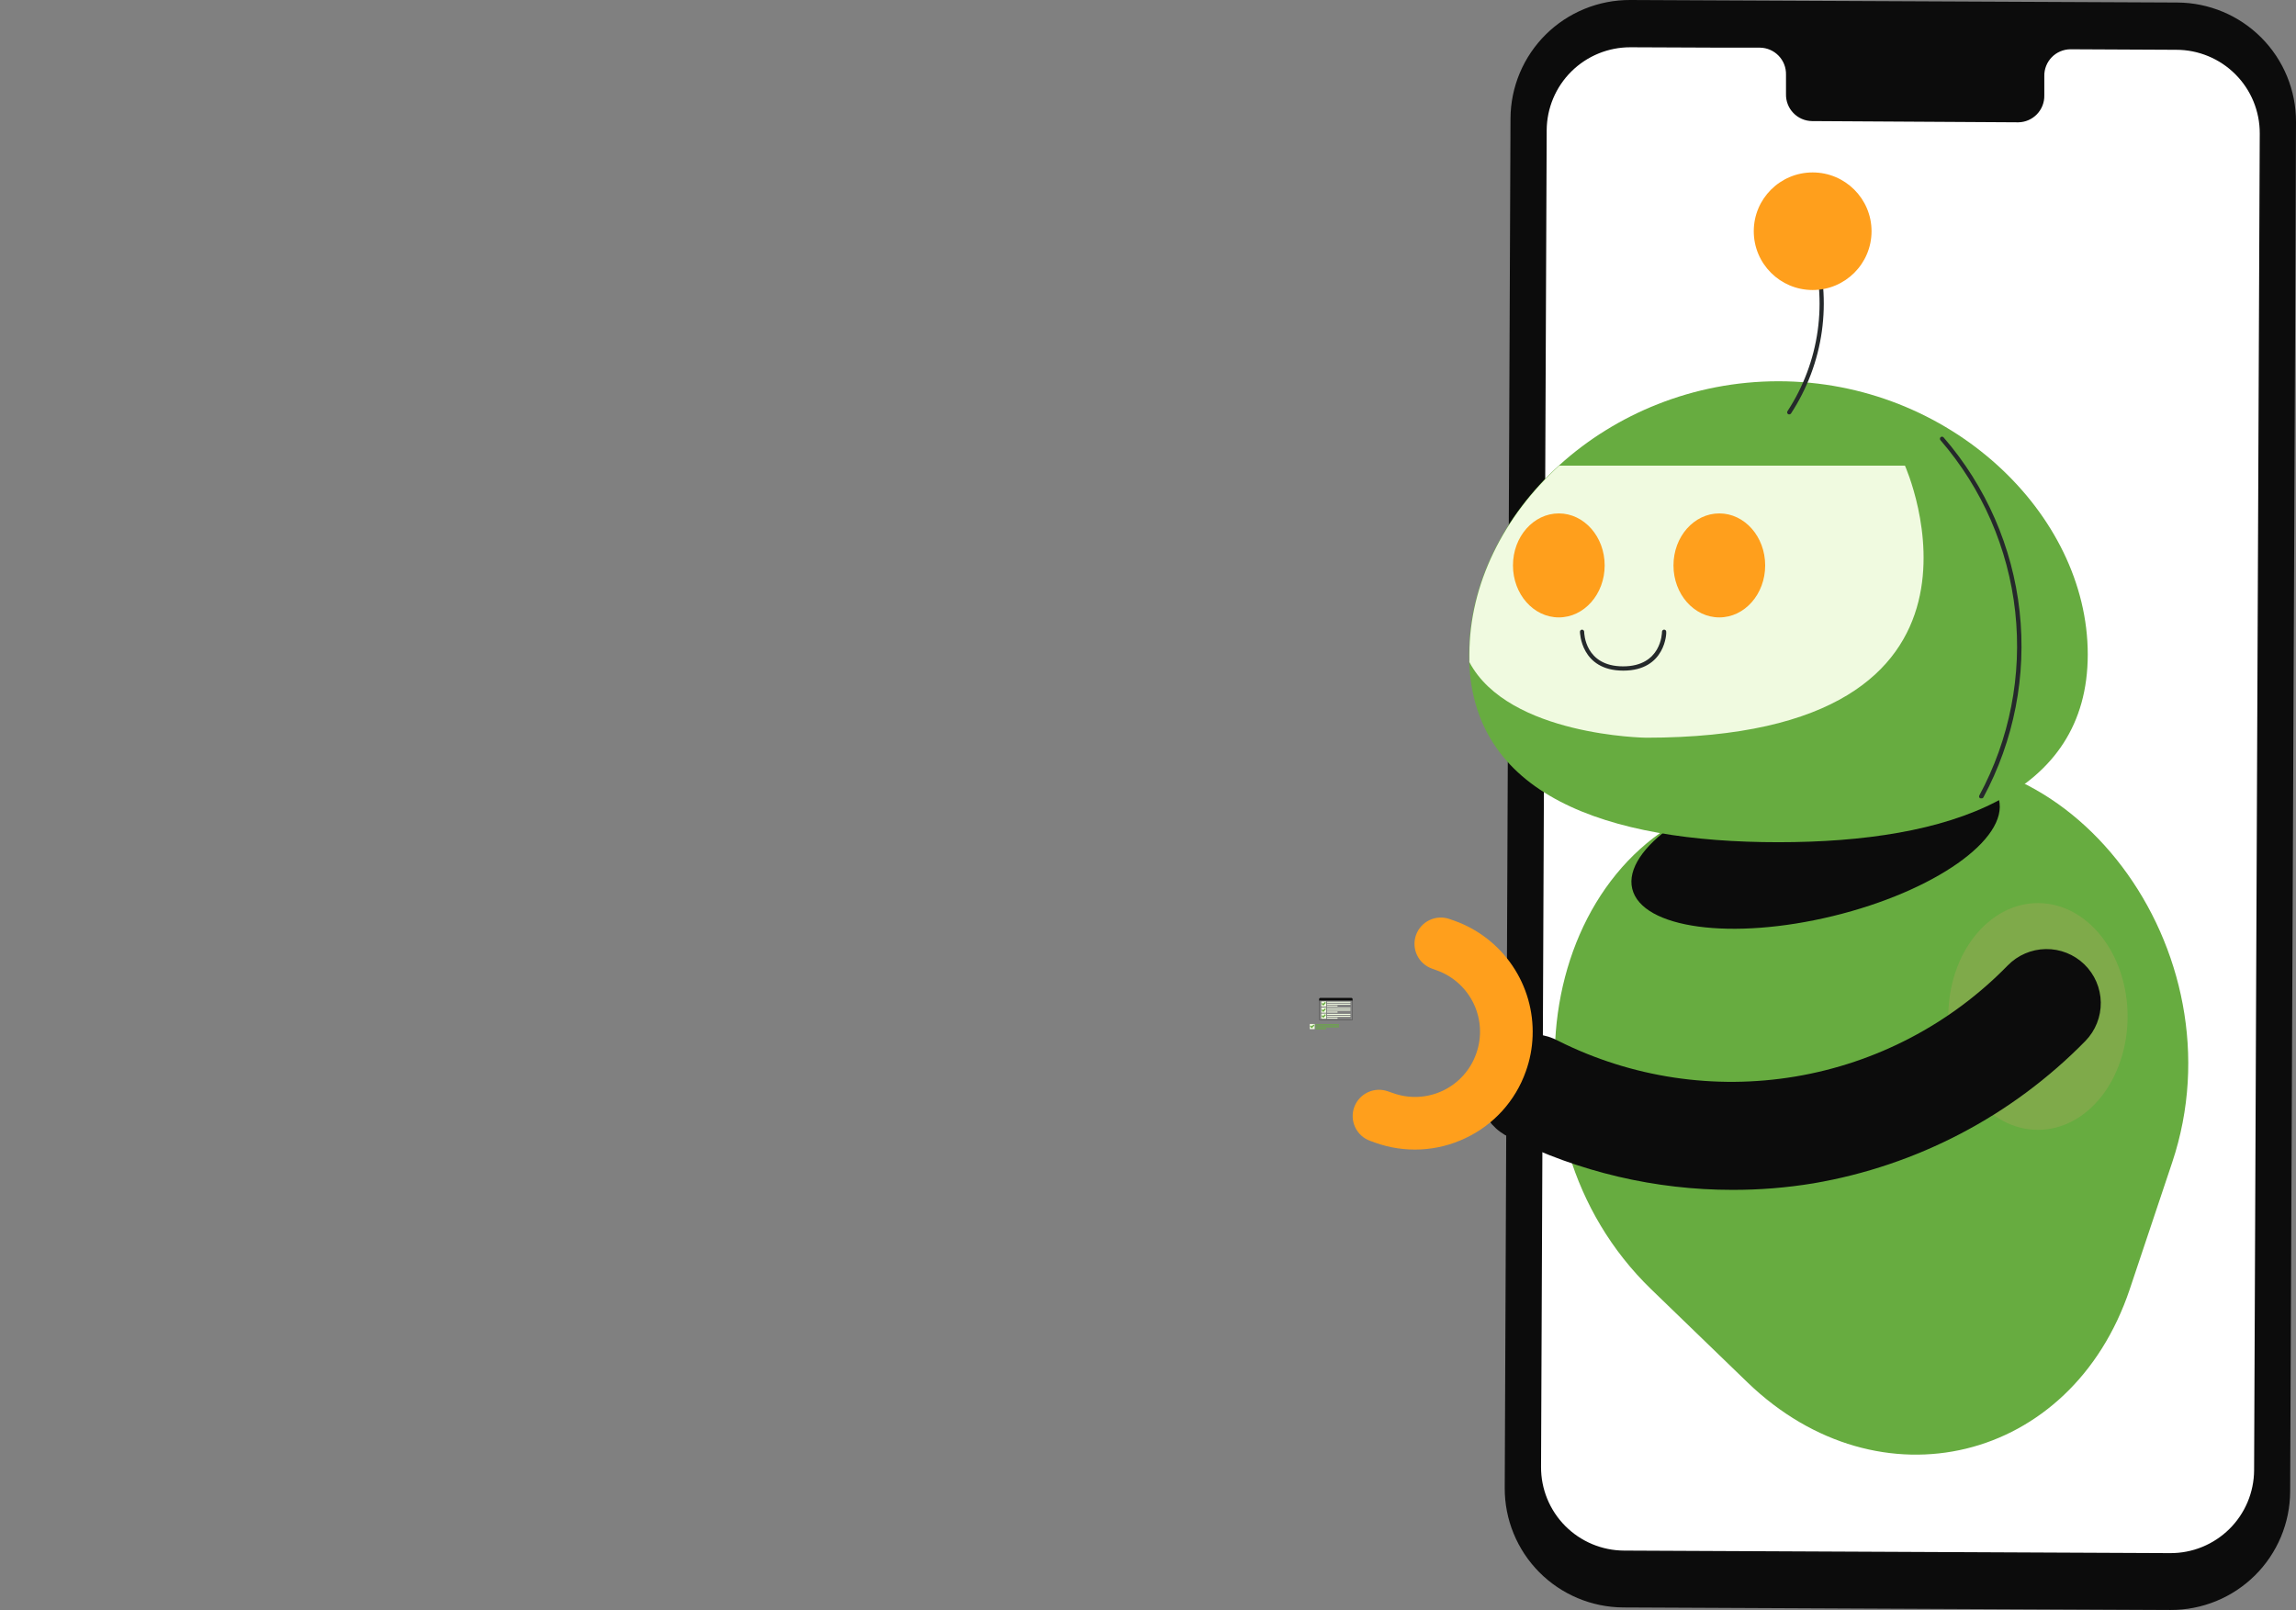<svg width="589" height="413" viewBox="0 0 589 413" fill="none" xmlns="http://www.w3.org/2000/svg">
<rect x="0" y="0" width="589" height="413" fill="#808080" stroke="none"/>
<g clip-path="url(#clip0_29_1143)">
<path d="M556.791 413L416.442 412.352C408.335 412.313 400.576 409.06 394.87 403.311C389.164 397.561 385.978 389.784 386.013 381.689L387.494 30.397C387.512 26.388 388.32 22.421 389.873 18.724C391.426 15.026 393.693 11.671 396.544 8.848C399.396 6.025 402.777 3.791 406.494 2.273C410.21 0.755 414.19 -0.017 418.206 4.63305e-05L558.555 0.648C566.66 0.687 574.419 3.937 580.127 9.683C585.835 15.428 589.027 23.201 589 31.294L587.503 382.603C587.485 386.612 586.677 390.579 585.124 394.276C583.571 397.974 581.304 401.329 578.452 404.152C575.601 406.975 572.22 409.209 568.503 410.727C564.786 412.245 560.807 413.018 556.791 413Z" fill="#0C0C0C"/>
<path d="M558.288 12.773L531.087 12.64C530.197 12.653 529.319 12.842 528.502 13.195C527.685 13.548 526.946 14.059 526.328 14.698C525.709 15.337 525.224 16.091 524.898 16.919C524.573 17.746 524.415 18.629 524.432 19.517V24.5C524.448 25.388 524.288 26.27 523.962 27.096C523.636 27.923 523.15 28.676 522.532 29.315C521.914 29.954 521.176 30.464 520.36 30.818C519.544 31.172 518.667 31.362 517.777 31.377L464.822 31.061C463.929 31.046 463.047 30.855 462.228 30.498C461.409 30.141 460.669 29.626 460.05 28.982C459.432 28.338 458.947 27.578 458.624 26.746C458.3 25.914 458.145 25.027 458.168 24.135V19.152C458.19 18.26 458.035 17.372 457.712 16.54C457.388 15.709 456.904 14.949 456.285 14.305C455.666 13.661 454.926 13.146 454.107 12.789C453.288 12.432 452.406 12.24 451.513 12.225H441.947L418.289 12.126C412.609 12.104 407.152 14.334 403.118 18.327C399.085 22.32 396.804 27.749 396.777 33.42L395.33 376.308C395.317 379.114 395.858 381.896 396.922 384.494C397.986 387.091 399.553 389.454 401.532 391.447C403.511 393.44 405.864 395.024 408.457 396.109C411.05 397.194 413.831 397.757 416.642 397.768L556.708 398.416C559.522 398.434 562.313 397.897 564.919 396.837C567.526 395.776 569.898 394.213 571.899 392.237C573.9 390.261 575.491 387.91 576.581 385.319C577.672 382.728 578.239 379.948 578.253 377.138L579.7 34.234C579.711 31.42 579.165 28.631 578.094 26.028C577.023 23.424 575.447 21.058 573.458 19.064C571.469 17.07 569.105 15.488 566.501 14.409C563.898 13.329 561.107 12.773 558.288 12.773Z" fill="white"/>
<path d="M557.24 298.189L546.343 330.746C531.37 375.278 482.108 387.221 448.319 354.648L423.613 330.762C382.387 290.897 394.798 217.264 444.825 205.072L480.411 196.384C530.422 184.209 575.441 243.857 557.24 298.189Z" fill="#67AC40"/>
<path d="M470.267 234.978C496.242 228.646 515.282 215.263 512.793 205.086C510.304 194.908 487.23 191.791 461.255 198.122C435.28 204.454 416.24 217.837 418.729 228.014C421.218 238.192 444.292 241.309 470.267 234.978Z" fill="#0C0C0C"/>
<path d="M535.579 167.881C535.579 204.025 500.043 216.051 456.221 216.051C412.4 216.051 376.863 204.108 376.863 167.881C376.863 131.654 412.383 97.802 456.221 97.802C500.059 97.802 535.579 131.72 535.579 167.881Z" fill="#67AC40"/>
<path d="M422.265 189.242C422.265 189.242 387.012 188.81 376.947 169.858C376.947 169.21 376.947 168.545 376.947 167.864C376.947 149.892 385.747 132.434 400.005 119.445H488.68C488.68 119.445 520.024 189.242 422.265 189.242Z" fill="#F0FAE0"/>
<path d="M399.889 158.38C406.385 158.38 411.651 152.408 411.651 145.042C411.651 137.675 406.385 131.704 399.889 131.704C393.393 131.704 388.126 137.675 388.126 145.042C388.126 152.408 393.393 158.38 399.889 158.38Z" fill="#FF9F1C"/>
<path d="M441.065 158.38C447.561 158.38 452.827 152.408 452.827 145.042C452.827 137.675 447.561 131.704 441.065 131.704C434.569 131.704 429.303 137.675 429.303 145.042C429.303 152.408 434.569 158.38 441.065 158.38Z" fill="#FF9F1C"/>
<path d="M416.426 172.034C405.479 172.034 405.312 162.184 405.312 162.067C405.31 161.996 405.322 161.925 405.348 161.859C405.374 161.792 405.413 161.732 405.462 161.681C405.512 161.63 405.571 161.589 405.637 161.561C405.703 161.533 405.773 161.519 405.845 161.519C405.989 161.523 406.126 161.582 406.228 161.684C406.33 161.786 406.389 161.923 406.394 162.067C406.394 162.416 406.577 170.937 416.376 170.937C426.175 170.937 426.358 162.416 426.358 162.067C426.358 161.922 426.416 161.783 426.519 161.68C426.622 161.577 426.761 161.519 426.907 161.519C426.978 161.519 427.049 161.533 427.115 161.561C427.18 161.589 427.24 161.63 427.289 161.681C427.339 161.732 427.378 161.792 427.404 161.859C427.429 161.925 427.442 161.996 427.439 162.067C427.539 162.184 427.356 172.034 416.426 172.034Z" fill="#25292B"/>
<path d="M508.228 204.789C508.146 204.812 508.06 204.812 507.979 204.789C507.916 204.756 507.86 204.711 507.815 204.656C507.77 204.601 507.736 204.537 507.716 204.469C507.696 204.401 507.689 204.33 507.697 204.259C507.705 204.188 507.727 204.12 507.762 204.058C515.541 189.642 518.752 173.208 516.969 156.93C515.187 140.652 508.495 125.298 497.78 112.901C497.687 112.793 497.642 112.652 497.652 112.511C497.663 112.369 497.73 112.237 497.838 112.145C497.946 112.052 498.087 112.006 498.229 112.017C498.371 112.028 498.503 112.095 498.595 112.203C509.472 124.753 516.271 140.307 518.093 156.803C519.914 173.3 516.671 189.959 508.794 204.573C508.733 204.662 508.646 204.731 508.545 204.769C508.444 204.808 508.333 204.815 508.228 204.789Z" fill="#25292B"/>
<path d="M459 106.306C458.893 106.312 458.788 106.283 458.7 106.223C458.64 106.185 458.589 106.135 458.549 106.076C458.509 106.017 458.481 105.951 458.467 105.881C458.453 105.811 458.453 105.74 458.468 105.67C458.482 105.6 458.51 105.534 458.55 105.476C462.616 99.253 465.258 92.212 466.291 84.854C467.323 77.497 466.719 70.002 464.523 62.903C464.482 62.765 464.497 62.615 464.565 62.488C464.634 62.36 464.75 62.265 464.889 62.222C465.024 62.181 465.169 62.194 465.294 62.26C465.419 62.325 465.512 62.437 465.555 62.571C467.8 69.825 468.417 77.484 467.362 85.002C466.307 92.521 463.605 99.716 459.449 106.074C459.398 106.146 459.331 106.204 459.253 106.245C459.174 106.285 459.088 106.306 459 106.306Z" fill="#25292B"/>
<path d="M465.005 74.398C473.348 74.398 480.112 67.645 480.112 59.316C480.112 50.986 473.348 44.233 465.005 44.233C456.662 44.233 449.899 50.986 449.899 59.316C449.899 67.645 456.662 74.398 465.005 74.398Z" fill="#FF9F1C"/>
<path d="M522.802 289.834C535.5 289.834 545.794 276.813 545.794 260.75C545.794 244.686 535.5 231.665 522.802 231.665C510.104 231.665 499.81 244.686 499.81 260.75C499.81 276.813 510.104 289.834 522.802 289.834Z" fill="#7FAA4A"/>
<path d="M444.426 305.232C424.588 305.241 405.021 300.635 387.278 291.778C385.584 290.999 384.065 289.888 382.811 288.51C381.556 287.133 380.592 285.517 379.977 283.76C379.361 282.003 379.105 280.14 379.226 278.282C379.347 276.425 379.841 274.61 380.679 272.947C381.517 271.284 382.681 269.806 384.103 268.602C385.525 267.398 387.176 266.492 388.956 265.938C390.736 265.384 392.61 265.194 394.465 265.378C396.321 265.563 398.12 266.118 399.756 267.012C418.536 276.431 439.833 279.634 460.56 276.158C481.286 272.682 500.366 262.706 515.033 247.677C517.601 245.034 521.115 243.517 524.803 243.461C528.491 243.405 532.05 244.814 534.697 247.378C537.345 249.942 538.864 253.451 538.92 257.133C538.976 260.815 537.565 264.368 534.997 267.012C516.177 286.238 491.748 299.029 465.205 303.554C458.337 304.687 451.387 305.248 444.426 305.232Z" fill="#0C0C0C"/>
<path d="M393.167 265.766C393.064 268.867 392.474 271.933 391.421 274.852C390.1 278.591 388.047 282.031 385.383 284.971C382.718 287.911 379.494 290.293 375.898 291.977C372.311 293.684 368.42 294.664 364.451 294.861C360.481 295.057 356.512 294.467 352.773 293.123L351.492 292.658C349.804 292.057 348.425 290.811 347.657 289.194C346.89 287.577 346.797 285.722 347.399 284.037C348.002 282.352 349.25 280.975 350.869 280.209C352.488 279.442 354.346 279.35 356.034 279.951L357.332 280.399C359.398 281.147 361.592 281.479 363.787 281.375C365.982 281.272 368.135 280.735 370.121 279.796C372.107 278.857 373.887 277.534 375.359 275.904C376.83 274.275 377.963 272.37 378.693 270.3C380.191 266.135 379.972 261.546 378.085 257.542C376.198 253.537 372.797 250.443 368.628 248.939L367.347 248.474C365.659 247.873 364.28 246.627 363.512 245.01C362.745 243.394 362.652 241.539 363.254 239.854C363.857 238.169 365.105 236.791 366.724 236.025C368.343 235.259 370.201 235.166 371.889 235.767L373.17 236.216C379.209 238.391 384.4 242.424 387.995 247.735C391.589 253.047 393.4 259.36 393.167 265.766Z" fill="#FF9F1C"/>
<g clip-path="url(#clip1_29_1143)">
<path d="M346.674 261.729H338.709C338.623 261.728 338.54 261.693 338.48 261.629C338.419 261.565 338.385 261.479 338.385 261.389V256.34C338.385 256.25 338.419 256.163 338.48 256.1C338.54 256.036 338.623 256 338.709 256H346.674C346.717 255.999 346.76 256.008 346.799 256.024C346.839 256.041 346.876 256.066 346.906 256.098C346.937 256.129 346.961 256.167 346.978 256.208C346.995 256.25 347.003 256.295 347.003 256.34V261.39C347.003 261.435 346.994 261.48 346.978 261.521C346.961 261.562 346.936 261.6 346.906 261.631C346.875 261.663 346.839 261.688 346.799 261.704C346.759 261.721 346.717 261.729 346.674 261.729ZM338.709 256.051C338.636 256.051 338.566 256.081 338.514 256.136C338.462 256.19 338.433 256.263 338.433 256.34V261.39C338.433 261.467 338.462 261.54 338.514 261.594C338.566 261.648 338.636 261.679 338.709 261.679H346.674C346.747 261.679 346.817 261.649 346.869 261.594C346.921 261.54 346.95 261.467 346.95 261.39V256.34C346.95 256.263 346.921 256.19 346.869 256.136C346.817 256.081 346.747 256.051 346.674 256.051H338.709Z" fill="#0C0C0C"/>
<path d="M338.709 256.026H346.674C346.753 256.026 346.83 256.059 346.886 256.118C346.942 256.176 346.974 256.256 346.974 256.34V256.678H338.408V256.34C338.408 256.298 338.416 256.257 338.431 256.219C338.446 256.181 338.468 256.146 338.496 256.117C338.524 256.088 338.557 256.065 338.594 256.049C338.63 256.034 338.669 256.025 338.709 256.026Z" fill="#0C0C0C"/>
<path d="M338.952 258.202H340.207V256.888H338.952V258.202Z" fill="#F0FAE0"/>
<path d="M338.952 259.79H340.207V258.475H338.952V259.79Z" fill="#F0FAE0"/>
<path d="M338.952 261.331H340.207V260.016H338.952V261.331Z" fill="#F0FAE0"/>
<path d="M339.458 257.977L339.01 257.507L339.238 257.269L339.458 257.499L339.922 257.014L340.15 257.253L339.458 257.977Z" fill="#67AC40"/>
<path d="M339.458 259.615L339.01 259.145L339.238 258.906L339.458 259.136L339.922 258.651L340.15 258.891L339.458 259.615Z" fill="#67AC40"/>
<path d="M339.458 261.114L339.01 260.644L339.238 260.404L339.458 260.635L339.922 260.149L340.15 260.389L339.458 261.114Z" fill="#67AC40"/>
<path d="M340.417 257.231H346.439V256.971H340.417V257.231Z" fill="#F0FAE0"/>
<path d="M340.417 257.724H346.439V257.464H340.417V257.724Z" fill="#F0FAE0"/>
<path d="M340.418 258.207H343.127V257.947H340.418V258.207Z" fill="#F0FAE0"/>
<path d="M336 263.995H337.255V262.68H336V263.995Z" fill="#F0FAE0"/>
<path d="M336.506 263.77L336.057 263.3L336.286 263.061L336.506 263.292L336.969 262.807L337.198 263.045L336.506 263.77Z" fill="#67AC40"/>
<path d="M337.465 263.024H343.488V262.764H337.465V263.024Z" fill="#67AC40"/>
<path d="M337.465 263.517H343.488V263.257H337.465V263.517Z" fill="#67AC40"/>
<path d="M337.465 264H340.175V263.74H337.465V264Z" fill="#67AC40"/>
<path d="M340.417 258.775H346.439V258.514H340.417V258.775Z" fill="#F0FAE0"/>
<path d="M340.417 259.267H346.439V259.007H340.417V259.267Z" fill="#F0FAE0"/>
<path d="M340.418 259.751H343.127V259.491H340.418V259.751Z" fill="#F0FAE0"/>
<path d="M340.417 260.345H346.439V260.085H340.417V260.345Z" fill="#F0FAE0"/>
<path d="M340.417 260.838H346.439V260.578H340.417V260.838Z" fill="#F0FAE0"/>
<path d="M340.418 261.321H343.127V261.061H340.418V261.321Z" fill="#F0FAE0"/>
</g>
</g>
<defs>
<clipPath id="clip0_29_1143">
<rect width="589" height="413" fill="white"/>
</clipPath>
<clipPath id="clip1_29_1143">
<rect width="11" height="8" fill="white" transform="translate(336 256)"/>
</clipPath>
</defs>
</svg>
